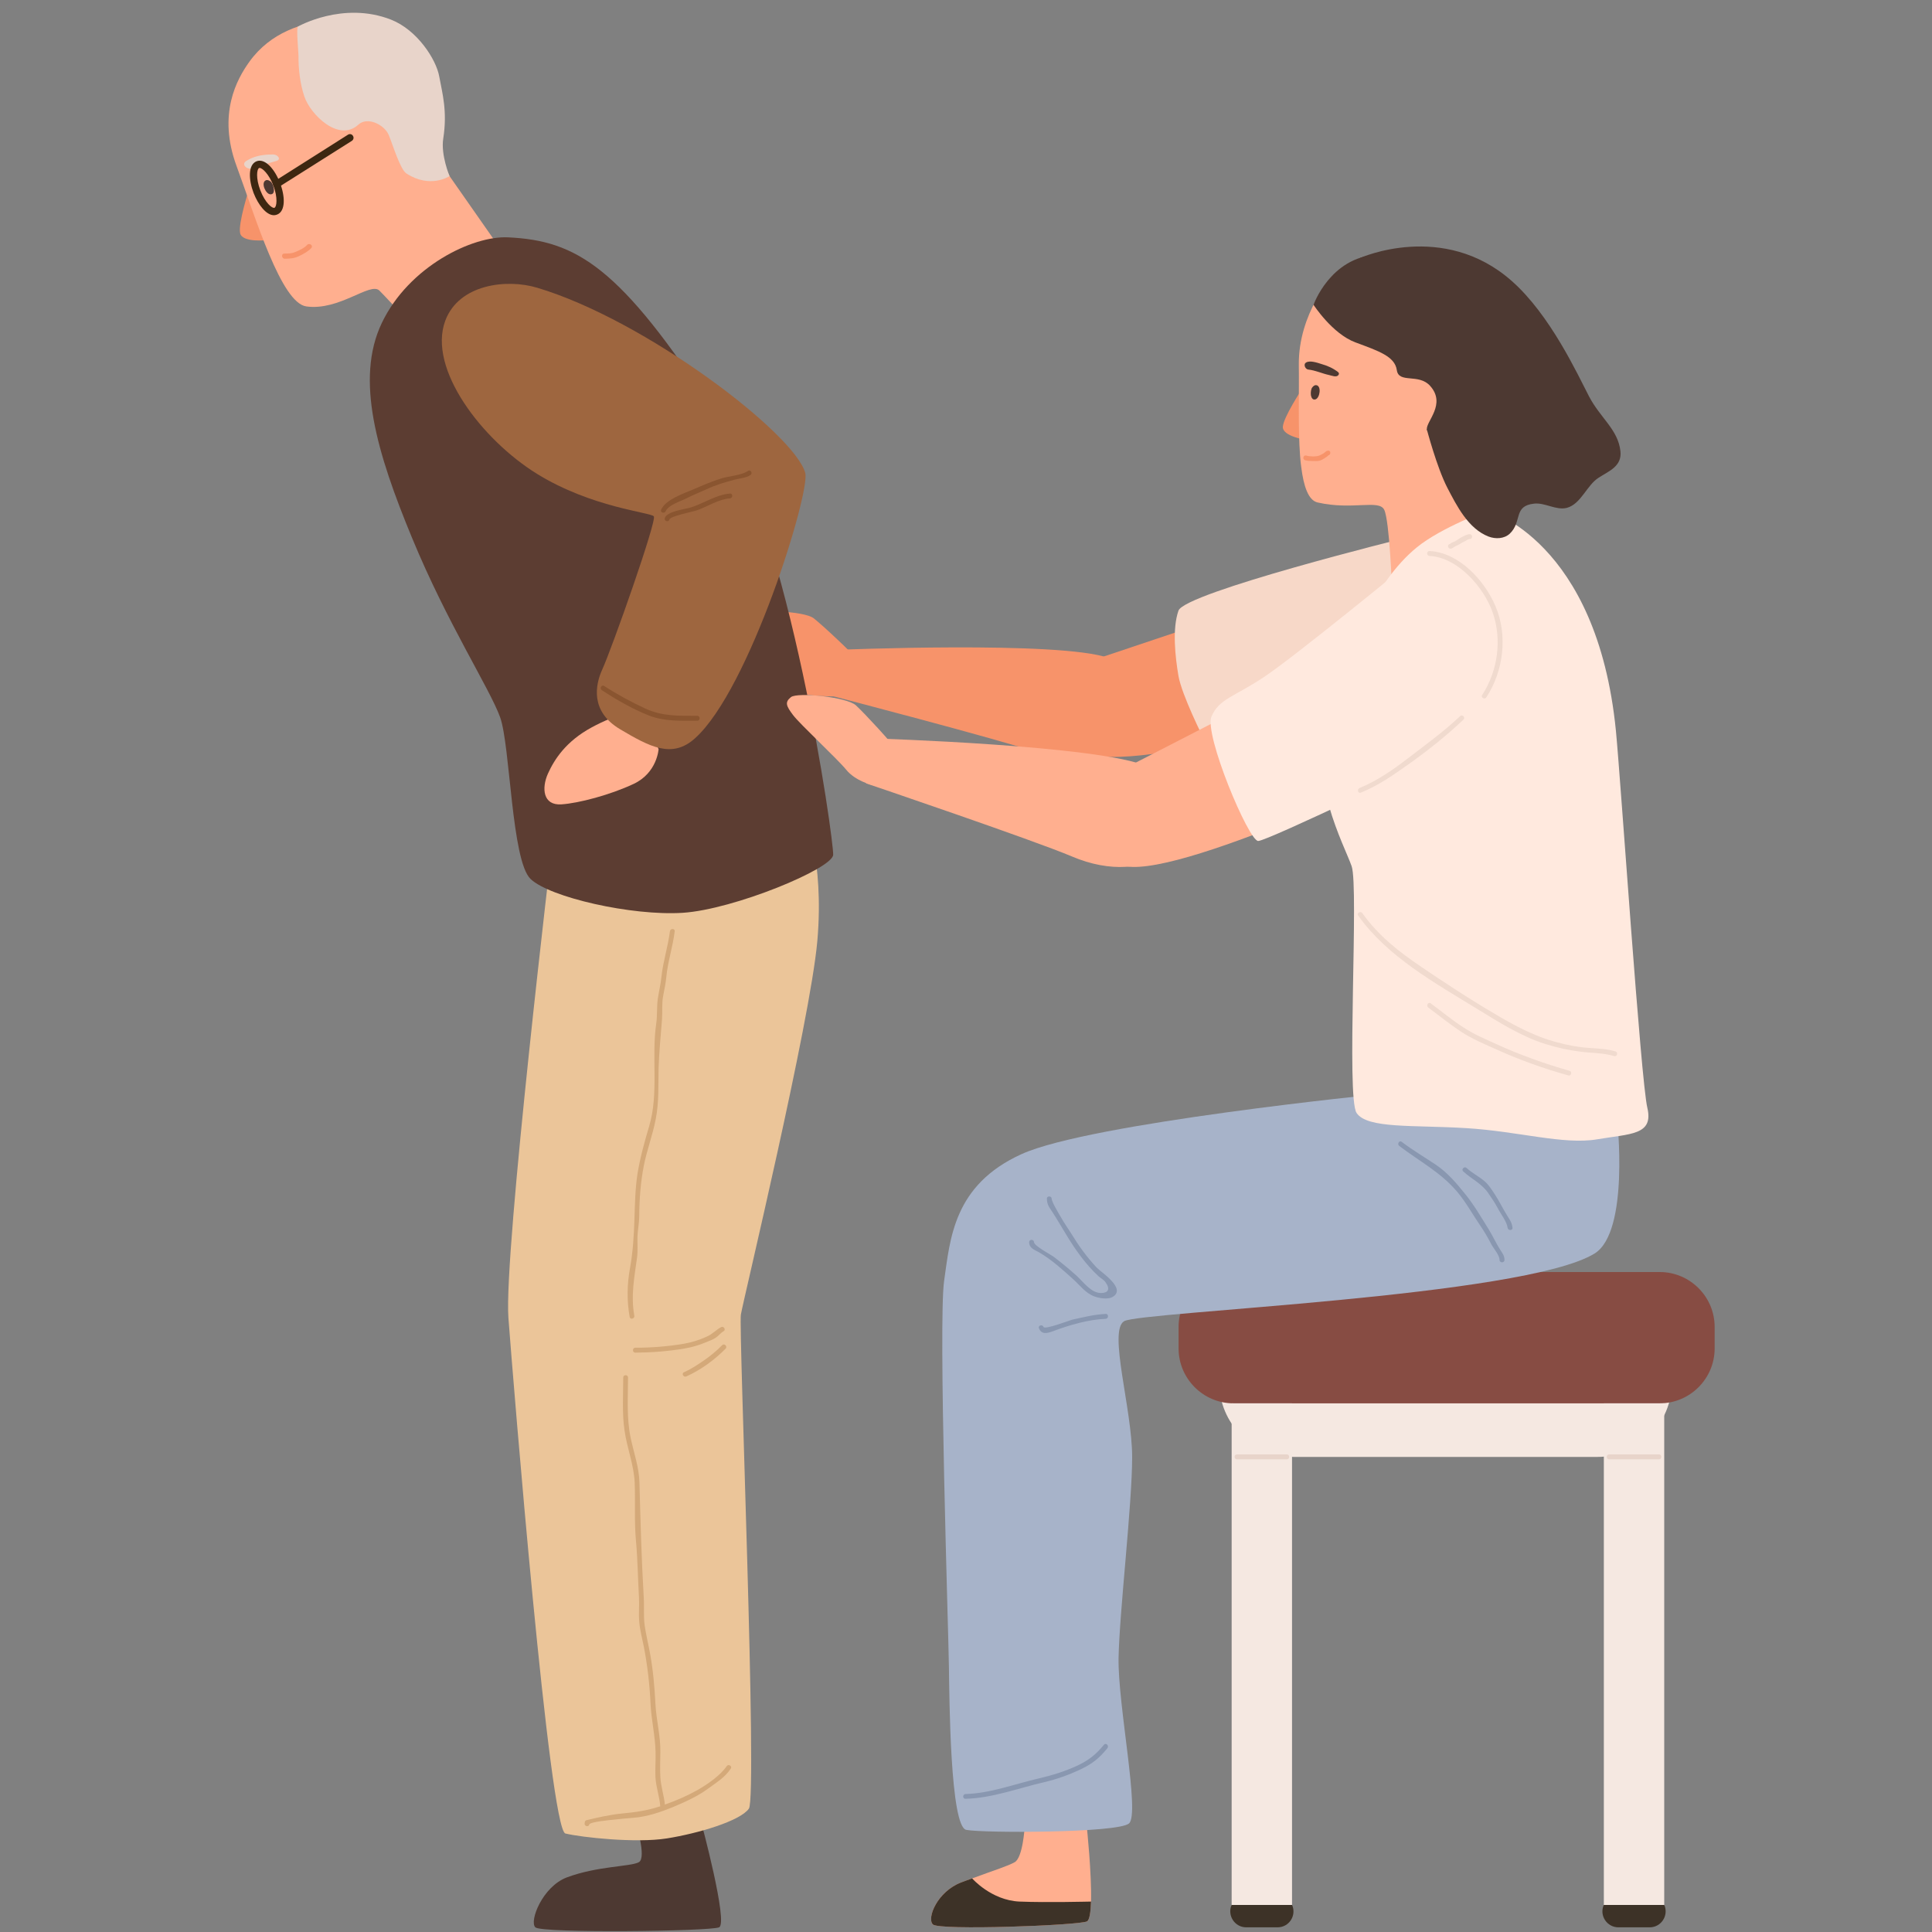 <svg xmlns="http://www.w3.org/2000/svg" xmlns:xlink="http://www.w3.org/1999/xlink" width="80" zoomAndPan="magnify" viewBox="0 0 60 60" height="80" preserveAspectRatio="xMidYMid meet" version="1.0"><rect x="0" y="0" width="60" height="60" fill="#808080" stroke="none"/><defs><clipPath id="40785453da"><path d="M 16.566 56.555 L 22.41 56.555 L 22.41 59.973 L 16.566 59.973 Z M 16.566 56.555 " clip-rule="nonzero"/></clipPath><clipPath id="fddb28830e"><path d="M 36 39 L 53.25 39 L 53.25 44 L 36 44 Z M 36 39 " clip-rule="nonzero"/></clipPath></defs><path fill="#f7936a" d="M 43.527 21.578 L 42.109 17.762 L 34.27 20.391 C 34.27 20.391 32.285 22.547 33.68 23.352 C 35.07 24.156 43.527 21.578 43.527 21.578 " fill-opacity="1" fill-rule="nonzero"/><path fill="#f7936a" d="M 35.07 23.113 C 34.609 23.598 33.547 23.82 32.305 23.395 C 31.062 22.969 25.766 21.594 25.766 21.594 L 25.93 20.184 C 25.93 20.184 32.922 19.891 34.43 20.434 C 35.406 20.789 35.961 22.191 35.07 23.113 " fill-opacity="1" fill-rule="nonzero"/><path fill="#f7936a" d="M 26.664 20.523 C 26.477 20.289 25.574 19.441 25.273 19.203 C 24.969 18.965 23.434 18.918 23.242 19.094 C 23.051 19.266 23.117 19.379 23.348 19.645 C 23.578 19.906 24.012 21 24.301 21.312 C 24.609 21.641 25.941 21.629 25.941 21.629 L 27.125 21.406 C 27.125 21.406 26.848 20.758 26.664 20.523 " fill-opacity="1" fill-rule="nonzero"/><path fill="#f7d8c8" d="M 43.605 16.715 C 43.605 16.715 36.793 18.402 36.598 18.965 C 36.402 19.527 36.496 20.391 36.598 20.992 C 36.703 21.594 37.379 22.934 37.379 22.934 C 37.379 22.934 42.406 22.793 42.406 22.68 C 42.406 22.57 44.289 19.004 44.285 18.629 C 44.281 18.254 43.605 16.715 43.605 16.715 " fill-opacity="1" fill-rule="nonzero"/><g clip-path="url(#40785453da)"><path fill="#4d3932" d="M 21.77 56.566 C 21.77 56.566 22.625 59.727 22.332 59.855 C 22.035 59.98 16.824 60.043 16.625 59.855 C 16.43 59.664 16.848 58.59 17.602 58.305 C 18.551 57.949 19.586 57.973 19.84 57.832 C 20.094 57.691 19.73 56.566 19.73 56.566 L 21.77 56.566 " fill-opacity="1" fill-rule="nonzero"/></g><path fill="#ebc599" d="M 17.168 26.082 C 17.168 26.082 15.641 38.914 15.789 40.926 C 15.941 42.934 17.066 56.816 17.559 56.941 C 18.055 57.062 19.75 57.246 20.707 57.094 C 21.668 56.941 22.988 56.555 23.258 56.168 C 23.527 55.781 22.938 41.273 23.008 40.828 C 23.082 40.379 25.156 31.766 25.383 29.223 C 25.605 26.68 24.977 25.234 24.977 25.234 L 17.168 26.082 " fill-opacity="1" fill-rule="nonzero"/><path fill="#f7936a" d="M 7.734 5.875 C 7.734 5.875 7.391 6.938 7.457 7.242 C 7.527 7.547 8.297 7.457 8.297 7.457 L 7.734 5.875 " fill-opacity="1" fill-rule="nonzero"/><path fill="#ffaf8f" d="M 7.75 1.91 C 7.355 2.457 6.75 3.543 7.348 5.16 C 7.941 6.777 8.734 9.406 9.512 9.516 C 10.539 9.66 11.496 8.75 11.781 9.023 C 12.062 9.297 13.766 11.164 13.766 11.164 L 16.465 9.051 L 13.961 5.469 L 11.73 0.684 C 11.73 0.684 9.055 0.102 7.75 1.91 " fill-opacity="1" fill-rule="nonzero"/><path fill="#f7936a" d="M 8.828 7.875 C 8.949 7.871 9.047 7.879 9.164 7.828 C 9.289 7.777 9.449 7.707 9.539 7.605 C 9.609 7.531 9.738 7.625 9.668 7.703 C 9.57 7.809 9.418 7.891 9.289 7.953 C 9.133 8.027 9.016 8.031 8.848 8.035 C 8.746 8.039 8.723 7.879 8.828 7.875 " fill-opacity="1" fill-rule="nonzero"/><path fill="#e8d4ca" d="M 7.672 5.215 C 7.832 5.289 8.051 5.172 8.203 5.117 C 8.328 5.07 8.461 5.035 8.59 4.996 C 8.688 4.965 8.68 4.895 8.605 4.836 C 8.566 4.809 8.516 4.797 8.469 4.797 C 8.367 4.797 8.27 4.801 8.172 4.816 C 7.98 4.84 7.793 4.902 7.629 5.012 C 7.625 5.016 7.617 5.023 7.613 5.027 C 7.547 5.09 7.594 5.176 7.672 5.215 " fill-opacity="1" fill-rule="nonzero"/><path fill="#4d3932" d="M 8.504 5.863 C 8.492 5.77 8.445 5.664 8.398 5.633 C 8.359 5.605 8.309 5.578 8.258 5.598 C 8.09 5.668 8.25 6.031 8.398 6.035 C 8.496 6.039 8.516 5.953 8.504 5.863 " fill-opacity="1" fill-rule="nonzero"/><path fill="#3d2711" d="M 8.062 5.215 C 8.059 5.215 8.055 5.215 8.047 5.219 C 7.977 5.246 7.938 5.531 8.086 5.914 C 8.234 6.297 8.453 6.48 8.523 6.453 C 8.594 6.426 8.633 6.141 8.488 5.758 C 8.348 5.402 8.148 5.215 8.062 5.215 Z M 8.508 6.684 C 8.266 6.684 8.016 6.355 7.875 5.992 C 7.719 5.582 7.699 5.113 7.969 5.008 C 8.238 4.906 8.539 5.266 8.695 5.68 C 8.855 6.09 8.875 6.559 8.605 6.664 C 8.57 6.676 8.539 6.684 8.508 6.684 " fill-opacity="1" fill-rule="nonzero"/><path fill="#3d2711" d="M 8.59 5.832 C 8.555 5.832 8.52 5.812 8.496 5.777 C 8.465 5.727 8.48 5.656 8.531 5.625 L 10.805 4.184 C 10.859 4.148 10.93 4.164 10.961 4.219 C 10.996 4.27 10.98 4.34 10.926 4.375 L 8.652 5.812 C 8.633 5.824 8.613 5.832 8.59 5.832 " fill-opacity="1" fill-rule="nonzero"/><path fill="#e8d4ca" d="M 9.254 0.824 C 9.195 0.855 9.27 1.629 9.27 1.727 C 9.266 2.145 9.32 2.605 9.453 3 C 9.641 3.555 10.52 4.43 11.129 3.871 C 11.414 3.609 11.941 3.875 12.074 4.195 C 12.207 4.52 12.43 5.262 12.621 5.387 C 13.367 5.871 13.961 5.469 13.961 5.469 C 13.961 5.469 13.684 4.809 13.766 4.301 C 13.898 3.453 13.738 2.902 13.641 2.375 C 13.547 1.848 12.961 0.93 12.141 0.609 C 10.652 0.027 9.254 0.824 9.254 0.824 " fill-opacity="1" fill-rule="nonzero"/><path fill="#5c3d32" d="M 15.781 7.371 C 14.676 7.316 12.699 8.273 11.859 10.027 C 11.02 11.781 11.707 14.074 12.801 16.715 C 13.891 19.355 15.215 21.395 15.531 22.273 C 15.848 23.148 15.883 26.73 16.477 27.297 C 17.07 27.867 19.621 28.449 21.203 28.348 C 22.789 28.246 25.855 26.977 25.875 26.547 C 25.898 26.117 24.543 16.469 22.207 12.84 C 19.262 8.266 17.895 7.473 15.781 7.371 " fill-opacity="1" fill-rule="nonzero"/><path fill="#ffaf8f" d="M 33.883 59.055 C 33.871 59.391 33.836 59.637 33.754 59.672 C 33.457 59.797 29.172 59.957 28.973 59.766 C 28.773 59.578 29.105 58.742 29.859 58.457 C 29.977 58.414 30.086 58.371 30.191 58.336 C 30.918 58.066 31.289 57.957 31.512 57.832 C 31.766 57.688 31.82 56.758 31.82 56.758 L 33.754 56.758 C 33.754 56.758 33.906 58.195 33.883 59.055 " fill-opacity="1" fill-rule="nonzero"/><path fill="#f5e8e1" d="M 40.176 45.246 L 49.609 45.246 C 50.887 45.246 51.922 44.207 51.922 42.93 L 37.863 42.93 C 37.863 44.207 38.898 45.246 40.176 45.246 " fill-opacity="1" fill-rule="nonzero"/><g clip-path="url(#fddb28830e)"><path fill="#874c43" d="M 38.309 43.582 L 51.543 43.582 C 52.484 43.582 53.25 42.816 53.25 41.875 L 53.25 41.211 C 53.25 40.27 52.484 39.504 51.543 39.504 L 38.309 39.504 C 37.367 39.504 36.602 40.27 36.602 41.211 L 36.602 41.875 C 36.602 42.816 37.367 43.582 38.309 43.582 " fill-opacity="1" fill-rule="nonzero"/></g><path fill="#f5e8e1" d="M 49.809 59.48 L 51.684 59.48 L 51.684 43.582 L 49.809 43.582 L 49.809 59.48 " fill-opacity="1" fill-rule="nonzero"/><path fill="#3d3227" d="M 50.262 59.855 L 51.234 59.855 C 51.586 59.855 51.828 59.492 51.688 59.164 L 51.684 59.16 L 49.809 59.16 L 49.805 59.164 C 49.664 59.492 49.906 59.855 50.262 59.855 " fill-opacity="1" fill-rule="nonzero"/><path fill="#f5e8e1" d="M 40.125 59.48 L 38.25 59.48 L 38.25 43.582 L 40.125 43.582 L 40.125 59.48 " fill-opacity="1" fill-rule="nonzero"/><path fill="#3d3227" d="M 39.676 59.855 L 38.703 59.855 C 38.348 59.855 38.109 59.492 38.246 59.164 L 38.25 59.16 L 40.129 59.16 L 40.129 59.164 C 40.27 59.492 40.031 59.855 39.676 59.855 " fill-opacity="1" fill-rule="nonzero"/><path fill="#e8d4ca" d="M 49.973 45.168 L 51.523 45.168 C 51.617 45.168 51.617 45.32 51.523 45.32 L 49.973 45.32 C 49.875 45.32 49.875 45.168 49.973 45.168 " fill-opacity="1" fill-rule="nonzero"/><path fill="#e8d4ca" d="M 38.414 45.168 L 39.965 45.168 C 40.059 45.168 40.059 45.32 39.965 45.32 L 38.414 45.32 C 38.316 45.32 38.316 45.168 38.414 45.168 " fill-opacity="1" fill-rule="nonzero"/><path fill="#ffaf8f" d="M 33.754 54.875 L 33.754 56.758 L 31.82 56.758 L 31.484 54.766 L 33.754 54.875 " fill-opacity="1" fill-rule="nonzero"/><path fill="#a7b3c9" d="M 50.219 34.727 C 50.219 34.727 50.617 38.254 49.52 38.93 C 47.32 40.281 35.41 40.73 34.91 41.031 C 34.41 41.332 35.16 43.758 35.16 45.246 C 35.16 46.734 34.766 50.035 34.738 51.488 C 34.711 52.938 35.41 56.328 35.062 56.629 C 34.711 56.93 30.508 56.93 30.008 56.828 C 29.508 56.73 29.484 52.738 29.469 51.738 C 29.457 50.738 29.137 41.082 29.32 39.781 C 29.508 38.48 29.605 36.801 31.73 35.84 C 33.859 34.875 42.848 33.977 42.848 33.977 L 50.219 34.727 " fill-opacity="1" fill-rule="nonzero"/><path fill="#f7936a" d="M 40.434 12.082 C 40.434 12.082 39.855 12.961 39.84 13.254 C 39.824 13.547 40.547 13.66 40.547 13.66 L 40.434 12.082 " fill-opacity="1" fill-rule="nonzero"/><path fill="#ffaf8f" d="M 40.336 11.34 C 40.348 12.191 40.309 13.285 40.375 14.152 C 40.383 14.273 40.395 14.387 40.41 14.496 C 40.484 15.102 40.633 15.543 40.922 15.605 C 42.004 15.852 42.828 15.5 42.988 15.832 C 43.152 16.16 43.23 18.27 43.23 18.27 L 46.363 18.062 L 45.625 8.75 L 41.402 8.543 C 41.402 8.543 40.316 9.719 40.336 11.34 " fill-opacity="1" fill-rule="nonzero"/><path fill="#4d3932" d="M 40.711 12.273 C 40.699 12.18 40.719 12.07 40.754 12.031 C 40.781 11.996 40.82 11.957 40.875 11.961 C 41.047 11.98 40.992 12.359 40.855 12.402 C 40.77 12.43 40.727 12.359 40.711 12.273 " fill-opacity="1" fill-rule="nonzero"/><path fill="#4d3932" d="M 40.562 11.258 C 40.684 11.184 40.914 11.266 41.039 11.305 C 41.23 11.359 41.398 11.434 41.555 11.555 C 41.59 11.582 41.59 11.621 41.562 11.652 C 41.5 11.727 41.355 11.664 41.281 11.648 C 41.062 11.602 40.852 11.5 40.629 11.477 C 40.539 11.469 40.465 11.316 40.562 11.258 " fill-opacity="1" fill-rule="nonzero"/><path fill="#f7936a" d="M 40.566 14.148 C 40.676 14.18 40.871 14.188 40.977 14.145 C 41.031 14.117 41.09 14.094 41.137 14.055 C 41.176 14.023 41.184 14.004 41.242 13.996 C 41.336 13.98 41.34 14.129 41.246 14.145 C 41.266 14.141 41.172 14.211 41.148 14.223 C 41.098 14.254 41.031 14.297 40.973 14.309 C 40.91 14.324 40.824 14.316 40.758 14.316 C 40.676 14.316 40.609 14.316 40.531 14.293 C 40.438 14.266 40.473 14.121 40.566 14.148 " fill-opacity="1" fill-rule="nonzero"/><path fill="#4d3932" d="M 40.793 9.465 C 40.793 9.465 41.375 10.367 42.094 10.633 C 42.816 10.902 43.316 11.066 43.379 11.492 C 43.438 11.922 44.059 11.586 44.414 11.984 C 44.922 12.551 44.285 13.086 44.312 13.336 C 44.34 13.586 46.082 14.531 46.082 14.531 C 46.082 14.531 47.441 11.625 46.996 9.941 C 46.551 8.258 44.484 7.816 42.758 7.91 C 41.312 7.992 40.793 9.465 40.793 9.465 " fill-opacity="1" fill-rule="nonzero"/><path fill="#ffe9de" d="M 46.195 15.855 C 46.195 15.855 44.762 16.379 44.004 16.996 C 42.656 18.094 41.828 20.223 41.203 22.176 C 40.578 24.125 41.754 26.254 41.977 26.902 C 42.203 27.555 41.805 34.07 42.129 34.562 C 42.453 35.059 43.906 34.934 45.531 35.035 C 47.156 35.133 48.559 35.559 49.598 35.383 C 50.633 35.207 51.359 35.258 51.16 34.406 C 50.957 33.559 50.336 24.266 50.184 22.699 C 49.598 16.773 46.195 15.855 46.195 15.855 " fill-opacity="1" fill-rule="nonzero"/><path fill="#ffaf8f" d="M 44.285 23.621 L 42.305 20.066 L 34.953 23.848 C 34.953 23.848 33.32 26.281 34.816 26.863 C 36.316 27.449 44.285 23.621 44.285 23.621 " fill-opacity="1" fill-rule="nonzero"/><path fill="#ffaf8f" d="M 36.07 26.523 C 35.574 26.969 34.496 27.113 33.289 26.598 C 32.082 26.086 26.898 24.328 26.898 24.328 L 27.164 22.934 C 27.164 22.934 34.16 23.148 35.625 23.801 C 36.574 24.223 37.023 25.664 36.07 26.523 " fill-opacity="1" fill-rule="nonzero"/><path fill="#8997b0" d="M 34.059 39.367 C 33.75 39.039 33.492 38.676 33.258 38.293 C 33.152 38.125 33.035 37.961 32.938 37.785 C 32.867 37.664 32.664 37.328 32.66 37.227 C 32.66 37.133 32.508 37.133 32.512 37.227 C 32.516 37.426 32.594 37.5 32.695 37.66 C 32.844 37.891 32.984 38.133 33.129 38.371 C 33.406 38.824 33.715 39.262 34.105 39.625 C 34.168 39.684 34.273 39.742 34.324 39.809 C 34.5 40.047 34.402 40.152 34.203 40.156 C 33.891 40.164 33.648 39.816 33.441 39.625 C 33.215 39.418 32.973 39.223 32.73 39.035 C 32.656 38.977 32.113 38.691 32.113 38.578 C 32.109 38.48 31.961 38.48 31.961 38.578 C 31.965 38.77 32.129 38.812 32.273 38.895 C 32.656 39.117 33.008 39.438 33.336 39.734 C 33.535 39.914 33.715 40.16 33.977 40.258 C 34.125 40.316 34.398 40.363 34.547 40.281 C 35.004 40.023 34.191 39.508 34.059 39.367 " fill-opacity="1" fill-rule="nonzero"/><path fill="#8997b0" d="M 34.34 40.805 C 33.988 40.82 33.637 40.91 33.297 40.984 C 33.23 41 32.445 41.301 32.41 41.211 C 32.375 41.121 32.23 41.16 32.266 41.25 C 32.344 41.457 32.531 41.406 32.707 41.34 C 33.219 41.148 33.793 40.98 34.34 40.957 C 34.434 40.949 34.434 40.801 34.34 40.805 " fill-opacity="1" fill-rule="nonzero"/><path fill="#8997b0" d="M 46.59 38.812 C 46.465 38.617 46.371 38.406 46.25 38.207 C 46.02 37.836 45.789 37.438 45.516 37.098 C 45.246 36.762 44.961 36.422 44.598 36.176 C 44.246 35.941 43.871 35.719 43.531 35.461 C 43.453 35.402 43.379 35.535 43.457 35.59 C 44.078 36.062 44.742 36.406 45.258 37.016 C 45.535 37.348 45.73 37.711 45.973 38.066 C 46.102 38.254 46.211 38.441 46.316 38.645 C 46.387 38.777 46.57 38.98 46.57 39.129 C 46.57 39.227 46.723 39.227 46.723 39.129 C 46.723 38.996 46.66 38.922 46.59 38.812 " fill-opacity="1" fill-rule="nonzero"/><path fill="#8997b0" d="M 46.816 37.766 C 46.672 37.539 46.562 37.301 46.414 37.078 C 46.312 36.926 46.234 36.793 46.094 36.676 C 45.918 36.527 45.715 36.43 45.547 36.273 C 45.477 36.207 45.371 36.316 45.441 36.379 C 45.699 36.617 46.008 36.75 46.215 37.047 C 46.324 37.203 46.43 37.363 46.52 37.531 C 46.609 37.707 46.797 37.938 46.82 38.129 C 46.832 38.223 46.98 38.223 46.973 38.129 C 46.953 37.973 46.898 37.895 46.816 37.766 " fill-opacity="1" fill-rule="nonzero"/><path fill="#8997b0" d="M 34.285 54.184 C 34.035 54.488 33.82 54.66 33.469 54.828 C 33.082 55.008 32.691 55.129 32.277 55.227 C 31.523 55.398 30.762 55.695 29.984 55.715 C 29.891 55.719 29.887 55.867 29.984 55.863 C 30.816 55.844 31.641 55.527 32.441 55.344 C 32.824 55.254 33.191 55.121 33.543 54.957 C 33.922 54.777 34.129 54.613 34.391 54.293 C 34.453 54.219 34.348 54.109 34.285 54.184 " fill-opacity="1" fill-rule="nonzero"/><path fill="#4d3932" d="M 42.238 8.012 C 42.238 8.012 44.82 6.848 46.945 8.723 C 48.148 9.781 48.996 11.633 49.348 12.309 C 49.699 12.984 50.25 13.336 50.324 14.012 C 50.375 14.477 49.977 14.625 49.652 14.832 C 49.277 15.066 49.102 15.656 48.656 15.773 C 48.324 15.855 47.977 15.602 47.641 15.641 C 46.988 15.711 47.281 16.199 46.887 16.574 C 46.715 16.734 46.449 16.746 46.23 16.664 C 45.594 16.418 45.238 15.703 44.945 15.141 C 44.621 14.512 44.312 13.336 44.312 13.336 C 44.312 13.336 45.621 12.16 45.594 11.961 C 45.57 11.762 44.031 9.359 43.91 9.359 C 43.793 9.359 42.238 8.012 42.238 8.012 " fill-opacity="1" fill-rule="nonzero"/><path fill="#ffe9de" d="M 37.625 22.25 C 37.383 22.793 38.777 26.117 39.074 26.117 C 39.367 26.117 44.793 23.496 44.793 23.496 L 43.875 17.387 C 43.875 17.387 40.176 20.422 39.234 21.039 C 38.293 21.66 37.863 21.703 37.625 22.25 " fill-opacity="1" fill-rule="nonzero"/><path fill="#ffaf8f" d="M 20.453 23.266 C 20.453 23.266 20.41 24 19.68 24.344 C 18.949 24.688 17.969 24.945 17.438 24.98 C 16.859 25.02 16.816 24.477 17.016 24.027 C 17.219 23.578 17.578 23.023 18.367 22.594 C 19.156 22.164 19.898 22.008 19.898 22.008 L 20.453 23.266 " fill-opacity="1" fill-rule="nonzero"/><path fill="#3d3227" d="M 33.883 59.055 C 33.871 59.391 33.836 59.637 33.754 59.672 C 33.457 59.797 29.172 59.957 28.973 59.766 C 28.773 59.578 29.105 58.742 29.859 58.457 C 29.977 58.414 30.086 58.371 30.191 58.336 C 30.191 58.336 30.785 59.016 31.66 59.055 C 32.52 59.09 33.828 59.055 33.883 59.055 " fill-opacity="1" fill-rule="nonzero"/><path fill="#9e663f" d="M 16.676 8.934 C 15.734 8.652 14.25 8.824 13.828 9.961 C 13.273 11.457 14.977 13.664 16.676 14.715 C 18.379 15.766 20.203 15.91 20.305 16.035 C 20.406 16.164 19.008 20.125 18.703 20.793 C 18.484 21.273 18.328 22.094 19.254 22.645 C 20.18 23.195 20.871 23.566 21.578 22.934 C 23.281 21.418 25.168 15.293 25.008 14.688 C 24.684 13.48 20.055 9.938 16.676 8.934 " fill-opacity="1" fill-rule="nonzero"/><path fill="#ffaf8f" d="M 27.871 23.324 C 27.703 23.078 26.863 22.164 26.582 21.906 C 26.297 21.645 24.77 21.492 24.566 21.648 C 24.363 21.809 24.418 21.926 24.629 22.207 C 24.84 22.488 26.012 23.574 26.277 23.902 C 26.562 24.254 27.07 24.375 27.07 24.375 L 28.27 24.238 C 28.27 24.238 28.039 23.57 27.871 23.324 " fill-opacity="1" fill-rule="nonzero"/><path fill="#f0dace" d="M 46.445 18.828 C 46.105 18.023 45.305 17.156 44.395 17.113 C 44.297 17.109 44.297 17.262 44.395 17.266 C 45.262 17.305 46.078 18.23 46.355 19.016 C 46.652 19.867 46.516 20.836 46.031 21.582 C 45.977 21.66 46.109 21.738 46.16 21.656 C 46.691 20.84 46.832 19.742 46.445 18.828 " fill-opacity="1" fill-rule="nonzero"/><path fill="#f0dace" d="M 45.344 22.242 C 44.836 22.723 44.297 23.109 43.75 23.531 C 43.266 23.902 42.789 24.238 42.223 24.473 C 42.137 24.508 42.172 24.652 42.262 24.617 C 42.824 24.387 43.281 24.062 43.777 23.711 C 44.367 23.289 44.922 22.848 45.449 22.348 C 45.52 22.281 45.41 22.172 45.344 22.242 " fill-opacity="1" fill-rule="nonzero"/><path fill="#f0dace" d="M 45.645 16.59 C 45.551 16.586 45.441 16.664 45.355 16.703 C 45.301 16.734 45.246 16.777 45.191 16.809 C 45.156 16.828 45.117 16.836 45.082 16.855 C 45.062 16.863 45.047 16.887 45.023 16.895 C 44.93 16.914 44.969 17.059 45.066 17.039 C 45.109 17.027 45.137 17 45.176 16.977 C 45.227 16.953 45.277 16.93 45.324 16.902 C 45.379 16.867 45.434 16.836 45.492 16.809 C 45.535 16.789 45.598 16.738 45.645 16.738 C 45.742 16.742 45.742 16.594 45.645 16.59 " fill-opacity="1" fill-rule="nonzero"/><path fill="#f0dace" d="M 50.168 32.652 C 49.91 32.574 49.652 32.566 49.387 32.547 C 48.996 32.523 48.617 32.445 48.246 32.34 C 47.469 32.117 46.77 31.699 46.082 31.285 C 45.426 30.887 44.781 30.461 44.145 30.031 C 43.438 29.551 42.809 29.062 42.309 28.359 C 42.254 28.281 42.121 28.355 42.18 28.434 C 43.09 29.715 44.57 30.531 45.887 31.34 C 46.543 31.742 47.227 32.176 47.965 32.414 C 48.332 32.531 48.699 32.613 49.078 32.66 C 49.434 32.707 49.785 32.695 50.129 32.797 C 50.223 32.824 50.262 32.68 50.168 32.652 " fill-opacity="1" fill-rule="nonzero"/><path fill="#f0dace" d="M 48.742 33.254 C 47.969 33.035 47.184 32.754 46.453 32.418 C 46.117 32.266 45.777 32.121 45.465 31.918 C 45.105 31.688 44.777 31.414 44.434 31.16 C 44.355 31.102 44.281 31.23 44.355 31.289 C 44.699 31.543 45.031 31.816 45.391 32.051 C 45.734 32.273 46.121 32.434 46.496 32.602 C 47.203 32.922 47.957 33.188 48.703 33.398 C 48.797 33.426 48.836 33.281 48.742 33.254 " fill-opacity="1" fill-rule="nonzero"/><path fill="#d4a979" d="M 22.395 41.215 C 22.234 41.301 22.125 41.434 21.953 41.508 C 21.715 41.617 21.477 41.691 21.223 41.734 C 20.734 41.816 20.223 41.855 19.73 41.855 C 19.633 41.855 19.633 42.008 19.73 42.008 C 20.238 42.004 20.758 41.965 21.262 41.879 C 21.488 41.84 21.707 41.777 21.918 41.688 C 22.02 41.645 22.137 41.605 22.23 41.543 C 22.316 41.488 22.383 41.391 22.469 41.344 C 22.555 41.301 22.477 41.172 22.395 41.215 " fill-opacity="1" fill-rule="nonzero"/><path fill="#d4a979" d="M 22.426 41.777 C 22.262 41.945 22.051 42.121 21.859 42.25 C 21.656 42.391 21.465 42.516 21.242 42.617 C 21.152 42.656 21.23 42.785 21.316 42.746 C 21.766 42.543 22.191 42.234 22.535 41.883 C 22.602 41.816 22.496 41.707 22.426 41.777 " fill-opacity="1" fill-rule="nonzero"/><path fill="#d4a979" d="M 22.566 54.852 C 22.379 55.133 21.965 55.418 21.664 55.59 C 21.352 55.766 20.996 55.922 20.648 56.043 C 20.621 55.754 20.523 55.48 20.508 55.188 C 20.492 54.926 20.508 54.664 20.508 54.406 C 20.516 53.91 20.379 53.41 20.355 52.914 C 20.328 52.391 20.285 51.887 20.191 51.367 C 20.137 51.066 20.062 50.773 20.02 50.473 C 19.98 50.188 20.012 49.898 19.992 49.609 C 19.922 48.422 19.891 47.238 19.859 46.051 C 19.848 45.559 19.68 45.113 19.582 44.637 C 19.457 44.027 19.504 43.395 19.504 42.781 C 19.504 42.684 19.355 42.684 19.355 42.781 C 19.355 43.324 19.316 43.883 19.395 44.422 C 19.473 44.977 19.688 45.492 19.711 46.051 C 19.734 46.652 19.695 47.25 19.75 47.848 C 19.805 48.434 19.809 49.02 19.844 49.609 C 19.859 49.859 19.828 50.109 19.852 50.359 C 19.871 50.621 19.945 50.887 19.996 51.145 C 20.109 51.734 20.176 52.316 20.203 52.914 C 20.227 53.41 20.348 53.91 20.359 54.406 C 20.367 54.664 20.344 54.926 20.355 55.188 C 20.371 55.496 20.48 55.781 20.504 56.09 C 20.504 56.09 20.504 56.094 20.504 56.094 C 20.504 56.098 20.5 56.098 20.496 56.098 C 20.094 56.23 19.738 56.281 19.316 56.32 C 18.934 56.359 18.59 56.438 18.215 56.527 C 18.191 56.531 18.168 56.555 18.164 56.578 C 18.16 56.594 18.16 56.605 18.156 56.621 C 18.137 56.715 18.281 56.754 18.301 56.66 C 18.316 56.578 19.012 56.516 19.055 56.512 C 19.262 56.488 19.469 56.469 19.676 56.453 C 20.09 56.422 20.516 56.277 20.898 56.121 C 21.266 55.965 21.656 55.793 21.98 55.555 C 22.25 55.355 22.508 55.207 22.695 54.926 C 22.75 54.848 22.621 54.77 22.566 54.852 " fill-opacity="1" fill-rule="nonzero"/><path fill="#d4a979" d="M 20.805 28.922 C 20.746 29.395 20.594 29.852 20.543 30.324 C 20.52 30.559 20.465 30.777 20.43 31.008 C 20.391 31.27 20.418 31.531 20.379 31.793 C 20.227 32.836 20.465 33.953 20.16 34.977 C 20.016 35.457 19.879 35.957 19.797 36.457 C 19.727 36.914 19.719 37.387 19.703 37.852 C 19.688 38.359 19.656 38.883 19.566 39.379 C 19.473 39.875 19.465 40.406 19.555 40.898 C 19.574 40.996 19.719 40.953 19.699 40.859 C 19.586 40.234 19.703 39.66 19.785 39.047 C 19.812 38.832 19.793 38.625 19.797 38.41 C 19.805 38.191 19.852 37.977 19.852 37.758 C 19.855 37.254 19.895 36.711 19.992 36.215 C 20.086 35.727 20.27 35.25 20.363 34.762 C 20.469 34.227 20.441 33.715 20.453 33.176 C 20.469 32.668 20.52 32.164 20.559 31.664 C 20.578 31.406 20.547 31.168 20.598 30.914 C 20.637 30.715 20.676 30.523 20.695 30.324 C 20.742 29.852 20.898 29.395 20.953 28.922 C 20.965 28.828 20.816 28.828 20.805 28.922 " fill-opacity="1" fill-rule="nonzero"/><path fill="#8a5530" d="M 23.23 14.625 C 23.02 14.766 22.652 14.781 22.41 14.855 C 22.105 14.949 21.812 15.078 21.52 15.203 C 21.227 15.328 20.664 15.516 20.531 15.832 C 20.496 15.922 20.641 15.961 20.676 15.871 C 20.758 15.684 21.133 15.57 21.301 15.484 C 21.512 15.375 21.727 15.293 21.941 15.195 C 22.223 15.062 22.512 14.977 22.809 14.898 C 22.961 14.855 23.172 14.844 23.305 14.754 C 23.387 14.699 23.312 14.57 23.23 14.625 " fill-opacity="1" fill-rule="nonzero"/><path fill="#8a5530" d="M 22.668 15.328 C 22.238 15.363 21.852 15.637 21.445 15.762 C 21.277 15.812 20.695 15.883 20.645 16.094 C 20.621 16.188 20.766 16.227 20.789 16.133 C 20.816 16.027 21.527 15.891 21.645 15.848 C 21.977 15.73 22.316 15.504 22.668 15.477 C 22.766 15.469 22.766 15.32 22.668 15.328 " fill-opacity="1" fill-rule="nonzero"/><path fill="#8a5530" d="M 21.656 22.23 C 21.09 22.23 20.566 22.25 20.039 22.004 C 19.609 21.805 19.16 21.562 18.766 21.305 C 18.684 21.25 18.609 21.379 18.691 21.434 C 19.133 21.727 19.652 22.023 20.148 22.219 C 20.637 22.41 21.141 22.383 21.656 22.383 C 21.75 22.383 21.75 22.23 21.656 22.23 " fill-opacity="1" fill-rule="nonzero"/></svg>